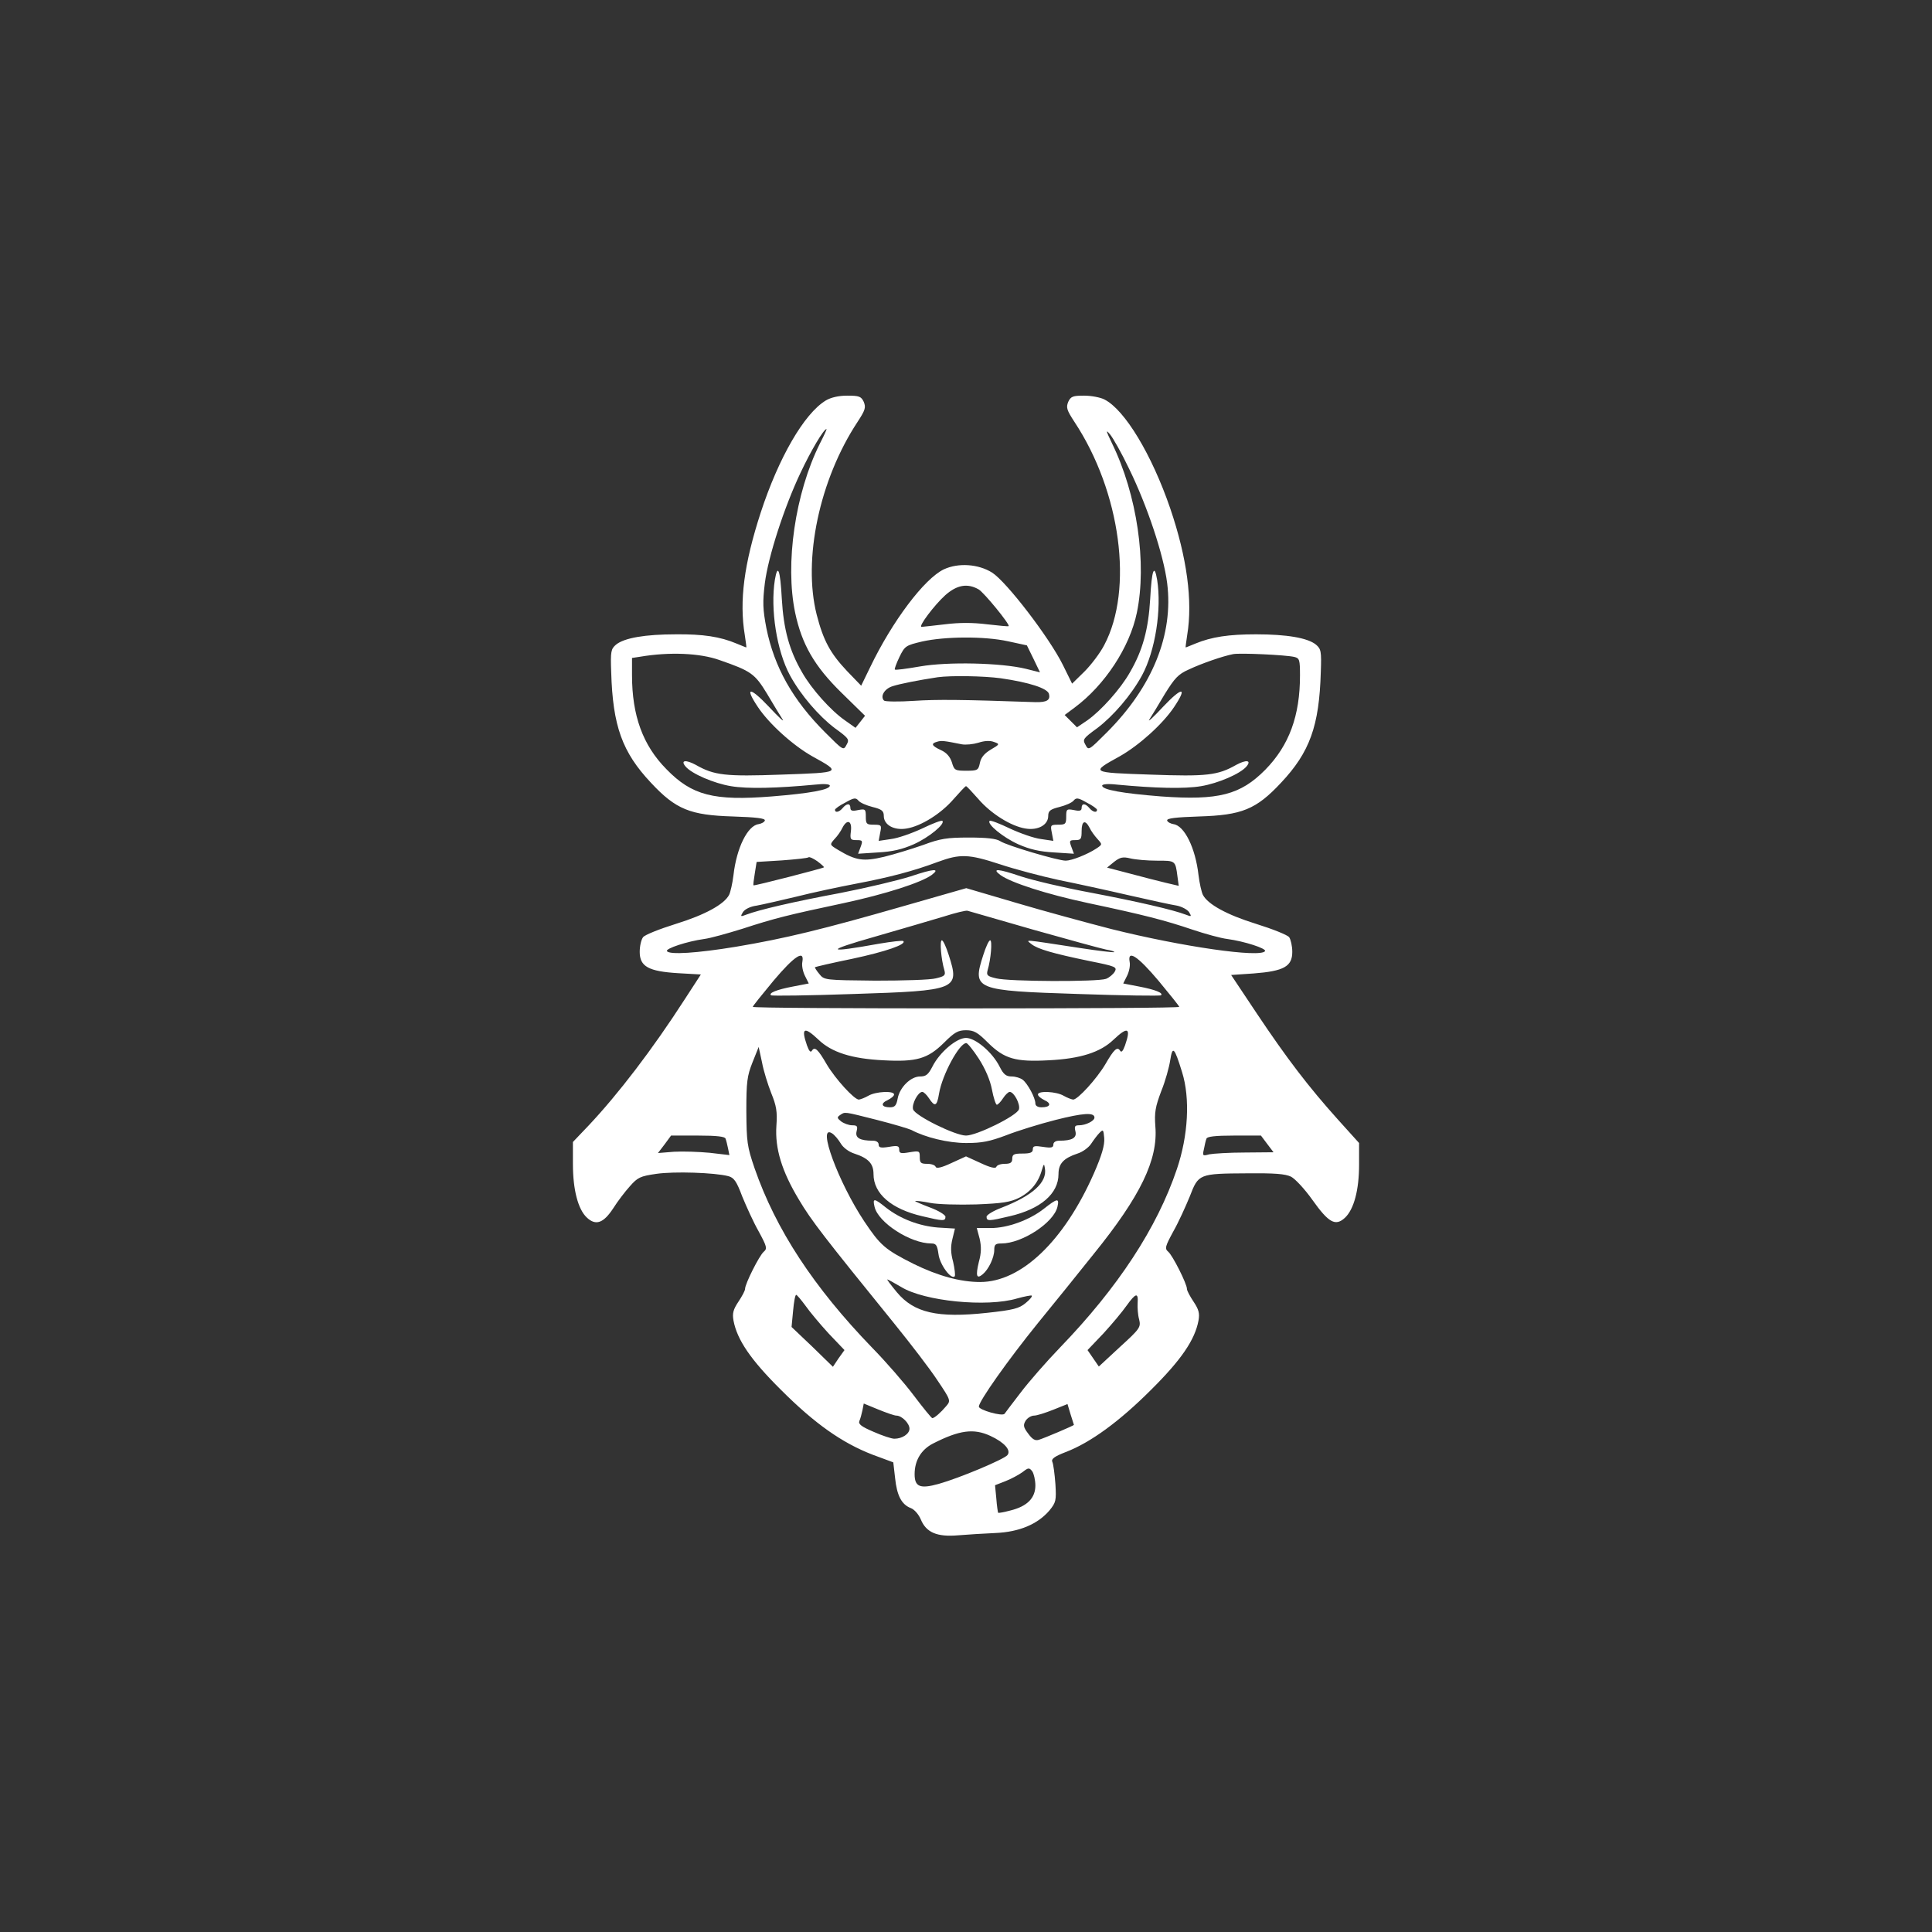 <?xml version="1.0" standalone="no"?>
<!DOCTYPE svg PUBLIC "-//W3C//DTD SVG 20010904//EN"
 "http://www.w3.org/TR/2001/REC-SVG-20010904/DTD/svg10.dtd">
<svg version="1.0" xmlns="http://www.w3.org/2000/svg"
 width="752pt" height="752pt" viewBox="0 0 752 752"
 preserveAspectRatio="xMidYMid meet">
<rect x="0" y="0" width="752" height="752" fill="#333333" stroke="none"/>
<g transform="translate(0,752) scale(0.1,-0.1)"
fill="#fff" stroke="none">
<path d="M3214 5961 c-84 -51 -183 -222 -253 -436 -65 -200 -84 -344 -62 -477
4 -27 7 -48 6 -48 -2 0 -18 7 -38 15 -64 27 -131 37 -236 36 -120 0 -201 -14
-233 -40 -20 -17 -22 -26 -19 -107 6 -210 43 -312 155 -431 97 -104 153 -126
319 -131 90 -3 127 -7 124 -16 -2 -6 -13 -12 -25 -14 -42 -6 -85 -92 -97 -198
-4 -33 -12 -67 -17 -77 -19 -37 -94 -78 -207 -113 -64 -20 -122 -43 -128 -52
-7 -9 -13 -34 -13 -57 0 -57 34 -76 150 -83 l88 -5 -63 -97 c-125 -194 -259
-369 -374 -491 l-61 -64 0 -86 c0 -100 20 -176 54 -208 35 -33 65 -22 103 36
17 27 46 65 65 86 30 34 40 39 103 48 69 10 226 5 280 -9 22 -6 32 -20 54 -79
16 -39 44 -101 64 -136 32 -59 34 -67 20 -79 -17 -14 -73 -125 -73 -145 0 -7
-12 -29 -26 -50 -20 -30 -24 -45 -19 -73 14 -75 67 -153 185 -270 131 -131
237 -206 356 -252 l81 -30 7 -61 c7 -68 25 -103 61 -117 14 -5 31 -25 39 -44
21 -51 63 -69 145 -62 36 3 102 7 146 9 92 4 164 34 210 88 25 31 27 38 23
103 -3 39 -8 78 -12 86 -5 11 8 21 52 38 97 37 210 120 332 242 118 117 171
195 185 270 5 28 1 43 -19 73 -14 21 -26 43 -26 50 0 20 -56 131 -73 145 -14
12 -12 20 20 79 20 35 48 97 64 136 34 88 35 89 224 90 105 1 147 -2 170 -13
16 -8 54 -49 83 -90 64 -90 90 -104 127 -70 35 33 55 108 55 207 l0 84 -83 92
c-114 127 -198 237 -315 412 l-100 150 88 6 c117 9 150 27 150 84 0 23 -6 48
-12 57 -7 9 -65 32 -129 52 -113 35 -188 76 -207 113 -5 10 -13 44 -17 77 -12
106 -55 192 -97 198 -12 2 -23 8 -25 14 -3 9 34 13 124 16 166 5 222 27 319
131 112 119 149 221 155 431 3 81 1 90 -19 107 -32 26 -113 40 -233 40 -106 0
-173 -10 -236 -36 -20 -8 -36 -15 -38 -15 -1 0 2 21 6 48 22 133 -1 302 -66
493 -72 210 -177 384 -256 424 -15 8 -51 15 -79 15 -44 0 -52 -3 -62 -24 -9
-22 -6 -32 24 -78 180 -272 231 -652 116 -869 -16 -31 -51 -77 -77 -103 l-48
-47 -36 73 c-53 107 -219 323 -275 359 -54 34 -132 39 -188 13 -76 -36 -201
-202 -287 -381 l-35 -72 -55 57 c-65 69 -92 118 -118 219 -55 216 11 527 159
751 30 46 33 56 24 78 -10 21 -18 24 -64 24 -34 0 -64 -7 -84 -19z m-23 -168
c-96 -193 -136 -467 -96 -658 26 -123 75 -208 180 -311 l92 -90 -18 -23 -19
-24 -41 29 c-55 38 -131 123 -167 187 -50 86 -72 167 -79 287 -6 113 -16 138
-27 73 -18 -114 7 -276 59 -372 42 -77 112 -158 174 -205 55 -40 58 -44 46
-65 -12 -23 -13 -22 -83 48 -127 127 -198 254 -229 406 -14 74 -15 101 -6 175
13 103 75 295 139 430 40 85 90 170 101 170 2 0 -10 -26 -26 -57z m1204 -98
c70 -143 134 -334 148 -445 25 -200 -57 -403 -235 -581 -70 -70 -71 -71 -83
-48 -12 21 -9 25 46 65 62 47 132 128 174 205 52 96 77 258 59 372 -11 65 -21
40 -27 -73 -7 -120 -29 -201 -79 -287 -36 -64 -112 -149 -166 -187 l-40 -27
-24 24 -24 24 39 29 c117 87 214 234 242 369 40 192 1 460 -97 660 -23 48 -25
55 -8 35 12 -14 46 -74 75 -135z m-586 -469 c21 -12 123 -137 117 -143 -1 -2
-39 2 -84 7 -56 7 -108 7 -164 0 -45 -5 -86 -10 -91 -10 -14 0 49 84 92 123
45 40 86 48 130 23z m114 -202 l74 -16 26 -53 25 -52 -56 14 c-95 23 -302 28
-411 9 -52 -9 -96 -15 -98 -12 -2 2 6 24 18 49 21 43 25 45 88 60 89 20 243
21 334 1z m-1123 -73 c124 -43 138 -53 186 -132 24 -41 51 -85 60 -99 9 -14
-16 9 -54 50 -74 78 -95 77 -42 -2 44 -66 136 -149 212 -192 114 -63 115 -63
-119 -71 -221 -8 -263 -3 -335 38 -39 21 -60 18 -40 -6 24 -29 111 -66 177
-77 65 -11 179 -8 328 6 34 4 57 2 57 -4 0 -16 -77 -30 -226 -42 -226 -18
-311 4 -410 106 -92 93 -134 209 -134 366 l0 67 33 5 c113 19 231 14 307 -13z
m2238 12 c20 -5 22 -11 22 -72 0 -157 -42 -272 -135 -367 -97 -98 -182 -120
-405 -104 -152 12 -230 26 -230 42 0 6 23 8 58 4 148 -14 262 -17 327 -6 66
11 153 48 177 77 20 24 -1 27 -40 6 -72 -41 -114 -46 -335 -38 -234 8 -233 8
-119 71 76 43 168 126 212 192 53 79 32 80 -42 2 -38 -41 -63 -64 -54 -50 9
14 36 58 60 99 38 61 52 77 93 95 51 24 132 52 173 60 28 5 203 -3 238 -11z
m-1143 -83 c111 -16 182 -39 188 -61 6 -24 -8 -33 -53 -32 -288 10 -382 11
-473 5 -59 -4 -112 -3 -116 1 -16 16 1 46 33 56 27 9 103 24 176 35 52 7 177
5 245 -4z m-152 -257 c16 -3 45 0 65 6 24 8 46 9 61 3 23 -8 23 -9 -13 -30
-25 -15 -38 -31 -42 -52 -6 -28 -9 -30 -53 -30 -44 0 -47 2 -56 33 -7 21 -20
37 -42 47 -37 17 -41 26 -15 33 16 5 26 4 95 -10z m65 -213 c49 -57 127 -106
184 -115 48 -8 88 14 88 49 0 20 8 26 44 35 24 6 49 17 55 25 10 12 18 11 51
-8 22 -11 40 -24 40 -28 0 -13 -17 -9 -30 7 -16 19 -30 19 -30 0 0 -11 -8 -13
-30 -8 -28 5 -30 4 -30 -26 0 -28 -3 -31 -31 -31 -30 0 -31 -2 -25 -31 l6 -32
-47 7 c-27 3 -81 22 -122 41 -41 20 -76 33 -79 30 -12 -12 53 -65 111 -91 45
-20 84 -29 140 -32 l77 -5 -10 27 c-9 24 -7 26 15 26 22 0 25 4 25 35 0 40 14
46 31 13 6 -13 20 -32 31 -44 19 -21 19 -21 -5 -37 -35 -23 -96 -47 -119 -47
-30 0 -230 59 -255 76 -15 10 -53 14 -122 14 -85 0 -111 -4 -178 -29 -43 -15
-111 -36 -152 -46 -81 -19 -109 -15 -179 27 -33 20 -33 20 -14 42 11 11 25 31
31 44 18 35 38 28 33 -13 -4 -32 -2 -35 22 -35 23 0 25 -2 16 -26 l-10 -27 77
5 c56 3 95 12 140 32 58 26 123 79 111 91 -3 3 -38 -10 -79 -30 -41 -19 -95
-38 -122 -41 l-47 -7 6 32 c6 29 5 31 -25 31 -28 0 -31 3 -31 31 0 30 -2 31
-30 26 -22 -5 -30 -3 -30 8 0 19 -14 19 -30 0 -13 -16 -30 -20 -30 -7 0 4 18
17 40 28 33 19 41 20 51 8 6 -8 31 -19 55 -25 36 -9 44 -15 44 -35 0 -35 40
-57 88 -49 57 9 135 58 184 115 24 27 45 50 48 50 3 0 24 -23 48 -50z m-601
-266 c-4 -4 -272 -73 -274 -70 -2 1 1 22 5 47 l7 44 98 6 c54 4 101 9 104 12
3 3 18 -4 34 -15 16 -12 28 -23 26 -24z m685 12 c57 -19 159 -46 228 -61 69
-14 193 -41 275 -60 83 -19 166 -37 186 -40 19 -4 40 -15 47 -25 11 -18 10
-19 -13 -10 -50 19 -184 50 -367 85 -103 19 -226 48 -275 64 -88 30 -115 32
-79 5 42 -30 178 -74 341 -109 217 -46 299 -67 408 -104 48 -16 109 -33 135
-36 66 -9 152 -37 146 -47 -17 -27 -323 17 -599 86 -93 24 -259 69 -367 101
l-197 58 -248 -71 c-310 -89 -457 -125 -648 -157 -152 -25 -260 -32 -269 -17
-6 10 79 38 144 47 25 3 92 22 150 40 126 41 174 53 395 100 162 35 299 79
341 109 36 27 8 25 -81 -5 -50 -16 -173 -45 -275 -65 -182 -34 -315 -65 -365
-84 -23 -9 -24 -8 -13 10 7 11 29 22 53 25 22 4 92 20 155 35 63 16 167 38
230 50 132 25 227 50 320 85 87 32 120 31 242 -9z m611 14 c72 0 72 1 80 -61
l5 -37 -51 12 c-29 7 -92 23 -140 36 l-88 23 27 22 c23 18 34 21 63 14 20 -5
67 -9 104 -9z m-480 -269 c135 -38 262 -73 282 -77 20 -3 34 -8 32 -10 -2 -2
-62 5 -133 16 -230 35 -212 34 -189 15 24 -19 82 -36 227 -66 100 -20 107 -23
97 -41 -6 -10 -21 -23 -34 -28 -32 -12 -379 -11 -428 2 -34 8 -38 12 -33 31
13 43 19 117 10 117 -5 0 -17 -26 -27 -58 -43 -134 -34 -138 372 -151 173 -6
317 -8 320 -5 10 9 -22 22 -85 34 l-62 12 15 30 c8 16 13 40 10 54 -9 49 31
23 112 -73 44 -53 81 -99 81 -102 0 -4 -373 -6 -830 -6 -456 0 -830 2 -830 6
0 3 37 49 81 102 81 96 121 122 112 73 -3 -14 2 -38 10 -54 l15 -30 -62 -12
c-63 -12 -95 -25 -85 -34 3 -3 147 -1 320 5 406 13 415 17 372 151 -10 32 -22
58 -27 58 -9 0 -3 -74 10 -117 5 -19 1 -23 -33 -31 -21 -6 -127 -9 -236 -9
-197 2 -199 2 -218 26 -11 13 -18 25 -17 26 2 2 67 17 145 33 131 28 212 56
199 69 -3 3 -45 -2 -93 -10 -210 -38 -215 -29 -18 27 105 30 226 66 270 79 44
14 85 24 91 22 6 -2 122 -35 257 -74z m-837 -428 c51 -49 129 -74 253 -80 129
-7 172 6 235 68 41 41 55 49 86 49 31 0 45 -8 86 -49 63 -62 106 -75 235 -68
124 6 202 31 253 80 56 53 69 47 45 -22 -8 -22 -14 -29 -19 -21 -11 18 -24 6
-58 -53 -34 -57 -107 -137 -125 -137 -7 1 -23 7 -37 15 -29 17 -100 20 -100 5
0 -6 11 -15 25 -22 29 -13 24 -28 -11 -28 -15 0 -24 6 -24 15 0 22 -30 77 -49
92 -9 7 -28 13 -43 13 -22 0 -32 8 -47 38 -28 56 -94 112 -131 112 -37 0 -103
-56 -131 -112 -16 -31 -25 -38 -48 -38 -36 0 -79 -42 -87 -86 -5 -27 -11 -34
-30 -34 -33 0 -38 15 -9 28 14 7 25 16 25 22 0 15 -71 12 -100 -5 -14 -8 -30
-14 -37 -15 -18 0 -91 80 -125 137 -34 59 -47 71 -58 53 -5 -8 -11 -1 -19 21
-24 69 -11 75 45 22z m624 -74 c25 -39 44 -83 51 -120 6 -32 15 -59 19 -59 4
0 15 11 24 25 9 14 21 25 26 25 17 0 42 -48 36 -68 -8 -25 -164 -102 -206
-102 -42 0 -198 77 -206 102 -6 20 19 68 36 68 5 0 17 -11 26 -25 23 -35 31
-31 39 18 12 73 79 197 106 197 5 0 27 -27 49 -61z m-808 -134 c20 -49 24 -72
20 -127 -6 -88 21 -177 88 -288 48 -81 97 -144 371 -482 64 -79 140 -178 168
-221 52 -77 52 -79 34 -100 -21 -25 -45 -46 -54 -47 -3 0 -35 39 -72 88 -36
48 -109 132 -163 187 -227 235 -374 459 -457 698 -29 85 -31 102 -32 222 0
114 3 137 24 190 l24 60 13 -60 c6 -33 23 -87 36 -120z m1599 82 c32 -102 24
-247 -20 -377 -77 -229 -230 -462 -455 -695 -53 -55 -122 -134 -153 -175 -32
-41 -60 -79 -63 -83 -9 -11 -100 15 -100 28 0 21 114 182 229 324 64 78 162
200 218 270 182 225 251 367 240 497 -4 54 0 76 23 137 16 39 31 94 35 121 9
57 16 50 46 -47z m-1188 -186 c63 -16 123 -34 134 -39 54 -29 143 -51 214 -51
61 0 91 6 155 30 43 17 130 44 193 60 107 27 151 30 151 9 0 -13 -34 -30 -60
-30 -16 0 -19 -4 -14 -24 6 -25 -13 -36 -63 -36 -14 0 -23 -6 -23 -15 0 -12
-8 -14 -40 -9 -33 5 -40 4 -40 -10 0 -12 -10 -16 -40 -16 -33 0 -40 -3 -40
-20 0 -15 -7 -20 -29 -20 -16 0 -31 -5 -33 -12 -3 -7 -23 -3 -61 15 l-57 26
-57 -26 c-38 -18 -58 -22 -61 -15 -2 7 -17 12 -33 12 -25 0 -29 4 -29 26 0 25
-2 25 -40 19 -34 -6 -40 -4 -40 10 0 15 -6 17 -40 11 -32 -5 -40 -3 -40 9 0 9
-9 15 -22 15 -51 0 -70 11 -64 36 5 20 3 24 -17 24 -13 0 -32 7 -43 15 -16 13
-17 16 -4 25 20 13 12 14 143 -19z m844 -210 c-116 -262 -282 -421 -442 -421
-77 0 -164 24 -258 70 -113 57 -130 72 -193 166 -101 152 -185 380 -126 343
10 -6 25 -24 34 -39 9 -16 31 -33 53 -40 55 -18 75 -39 75 -80 0 -76 69 -136
190 -164 80 -19 90 -20 90 -2 0 7 -27 24 -60 36 -34 13 -59 24 -58 25 2 2 28
-1 58 -7 30 -6 111 -8 180 -6 102 4 133 9 167 26 45 23 75 60 88 107 8 26 9
27 12 8 10 -55 -48 -107 -169 -154 -32 -12 -58 -28 -58 -35 0 -18 10 -17 90 2
121 28 190 88 190 164 0 41 20 62 74 80 20 6 44 24 53 38 10 15 24 34 33 43
14 14 15 12 18 -21 2 -27 -9 -66 -41 -139z m-1433 137 c3 -7 7 -25 10 -39 l5
-25 -77 9 c-42 4 -105 6 -139 4 l-62 -5 26 34 25 34 105 0 c74 0 105 -4 107
-12z m2108 -20 l25 -33 -111 -1 c-61 0 -123 -4 -139 -7 -26 -7 -27 -6 -21 20
3 16 7 34 10 41 2 8 33 12 107 12 l105 0 24 -32z m-1425 -557 c90 -56 335 -80
452 -45 29 8 55 13 57 11 3 -3 -8 -16 -24 -29 -25 -21 -48 -27 -150 -38 -193
-21 -284 0 -351 80 -23 28 -40 50 -37 50 2 0 26 -13 53 -29z m-372 -73 c16
-23 57 -72 90 -108 l62 -65 -23 -32 -22 -33 -80 78 -81 77 6 63 c3 34 8 62 12
62 3 0 19 -19 36 -42z m1293 10 c-1 -18 1 -47 6 -64 7 -30 3 -36 -75 -107
l-82 -76 -22 32 -22 32 62 65 c33 36 74 85 90 108 36 50 46 52 43 10z m-939
-438 c21 0 51 -30 51 -51 0 -20 -28 -39 -59 -39 -11 0 -47 12 -81 27 -47 20
-60 30 -55 42 4 9 9 28 12 42 l5 26 56 -23 c32 -13 63 -24 71 -24z m691 -36
c0 -3 -116 -52 -136 -58 -15 -5 -26 2 -42 24 -19 25 -20 33 -10 50 7 11 22 20
33 20 11 0 45 11 75 23 l55 22 12 -40 c7 -22 13 -41 13 -41z m-325 -43 c54
-25 82 -56 66 -75 -15 -17 -186 -89 -268 -112 -72 -20 -93 -11 -93 38 0 53 25
95 71 119 104 53 159 60 224 30z m175 -193 c0 -49 -32 -81 -96 -97 -26 -7 -48
-11 -49 -9 -1 2 -5 27 -7 55 l-5 52 41 16 c23 9 52 25 66 35 23 18 26 18 38 3
6 -9 12 -34 12 -55z"/>
<path d="M3404 2823 c14 -62 140 -143 221 -143 19 0 23 -7 28 -42 5 -40 49
-100 63 -86 3 4 0 29 -6 56 -10 36 -10 60 -3 89 l10 41 -66 4 c-74 6 -147 34
-203 78 -46 37 -52 37 -44 3z"/>
<path d="M4063 2815 c-56 -44 -141 -75 -207 -75 l-54 0 11 -41 c7 -31 7 -55
-3 -91 -13 -54 -9 -68 15 -48 23 19 45 65 45 95 0 21 5 25 28 25 80 0 204 81
218 143 8 35 -1 33 -53 -8z"/>
</g>
</svg>
